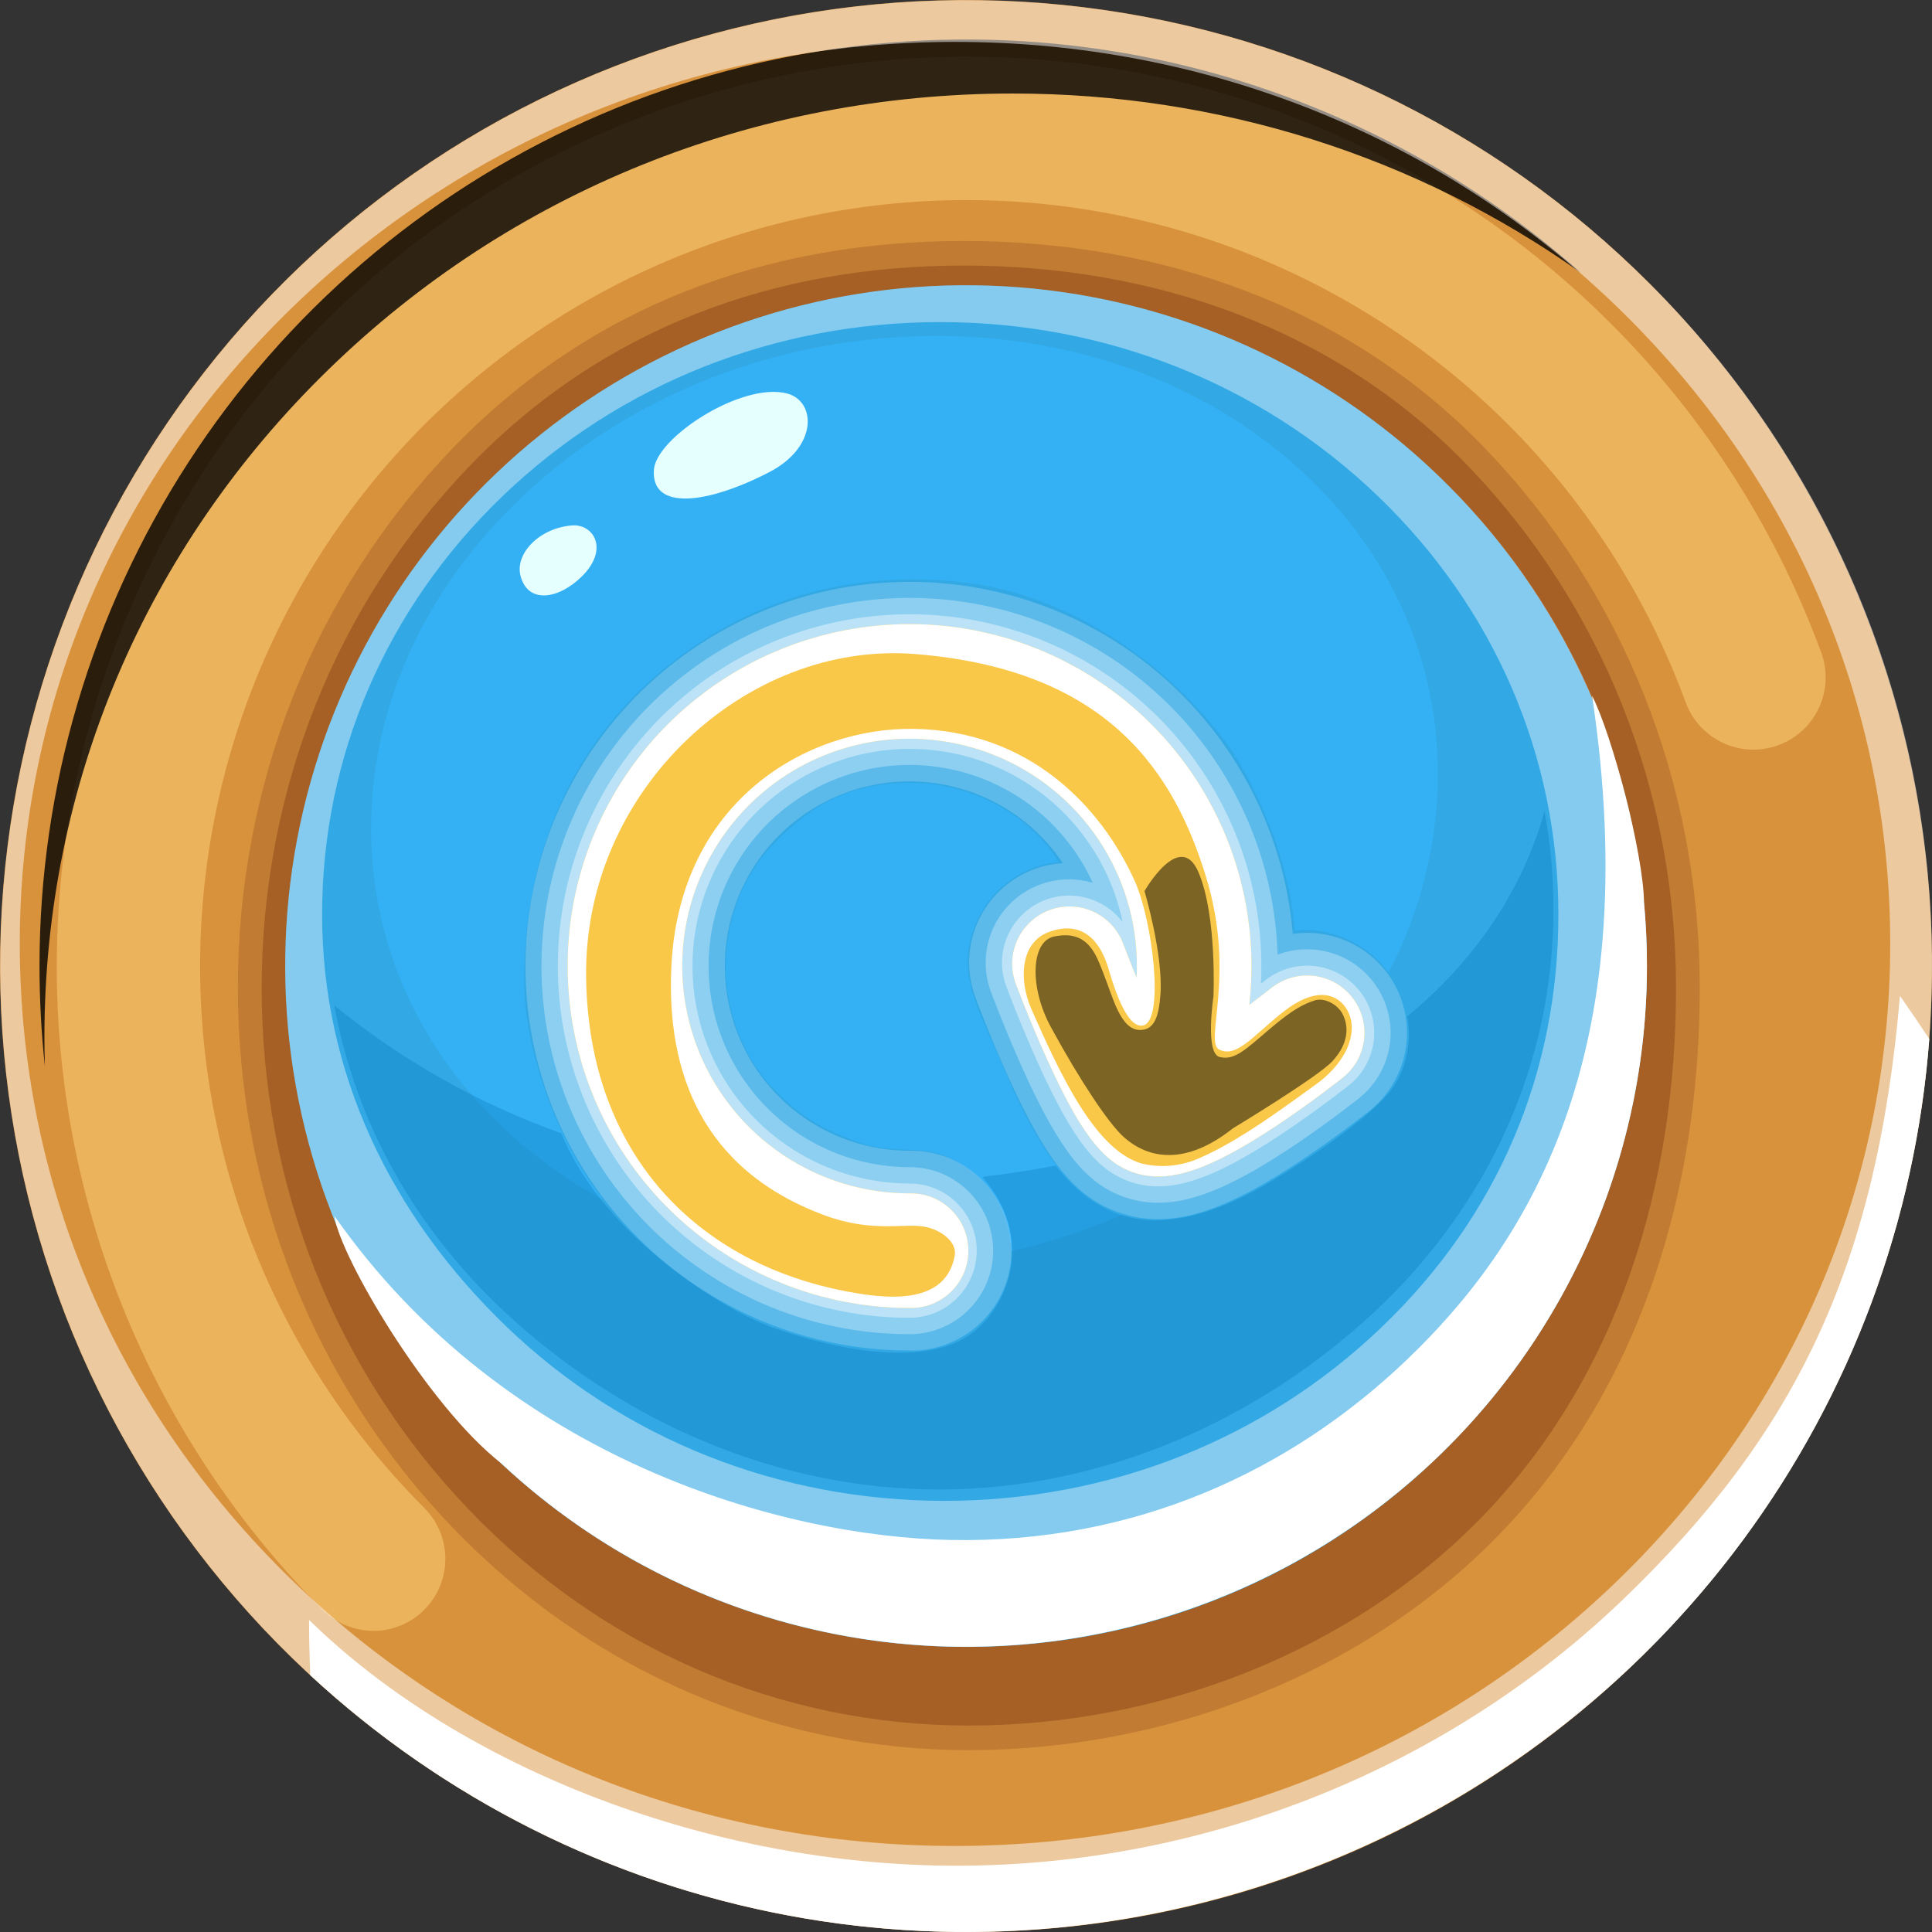 <svg width="161" height="161" viewBox="0 0 161 161" fill="none" xmlns="http://www.w3.org/2000/svg">
<rect x="0" y="0" width="161" height="161" fill="#333333" stroke="none"/>
<path d="M80.503 161C61.878 161 43.83 154.543 29.433 142.729C15.036 130.914 5.181 114.473 1.547 96.207C-2.087 77.94 0.726 58.979 9.505 42.554C18.284 26.129 32.486 13.256 49.693 6.128C66.899 -0.999 86.045 -1.94 103.867 3.466C121.689 8.872 137.086 20.291 147.433 35.776C157.78 51.262 162.438 69.856 160.612 88.39C158.787 106.925 150.591 124.253 137.422 137.422C129.965 144.921 121.094 150.865 111.324 154.912C101.554 158.959 91.078 161.029 80.503 161V161Z" fill="url(#paint0_linear_2040_183)"/>
<path style="mix-blend-mode:screen" opacity="0.5" d="M31.12 135.899C30.331 135.901 29.549 135.746 28.82 135.445C28.091 135.143 27.428 134.7 26.871 134.141C18.864 126.111 12.76 116.389 9.007 105.689C5.254 94.989 3.947 83.583 5.183 72.311C6.42 61.04 10.168 50.189 16.151 40.556C22.134 30.924 30.201 22.756 39.758 16.653C49.315 10.55 60.118 6.667 71.374 5.29C82.629 3.913 94.05 5.077 104.796 8.696C115.542 12.316 125.34 18.298 133.469 26.204C141.598 34.109 147.851 43.737 151.769 54.378C152.319 55.876 152.251 57.531 151.58 58.98C151.248 59.697 150.778 60.341 150.197 60.877C149.616 61.412 148.935 61.828 148.193 62.1C146.695 62.65 145.04 62.582 143.592 61.912C142.144 61.241 141.022 60.023 140.472 58.525C137.181 49.559 131.92 41.446 125.078 34.783C118.236 28.119 109.987 23.076 100.937 20.023C91.887 16.971 82.268 15.987 72.788 17.145C63.308 18.302 54.208 21.572 46.159 26.713C38.11 31.853 31.317 38.734 26.279 46.848C21.242 54.962 18.088 64.102 17.052 73.596C16.015 83.091 17.121 92.696 20.288 101.706C23.456 110.716 28.604 118.901 35.354 125.657C36.194 126.498 36.766 127.568 36.997 128.733C37.229 129.898 37.11 131.105 36.655 132.203C36.201 133.3 35.431 134.238 34.444 134.898C33.456 135.558 32.296 135.911 31.108 135.912L31.12 135.899Z" fill="url(#paint1_linear_2040_183)"/>
<path style="mix-blend-mode:screen" opacity="0.8" d="M3.701 86.446C3.701 65.435 12.094 45.685 27.338 30.829C42.582 15.972 62.843 7.794 84.401 7.794C101.643 7.794 118.058 13.034 131.737 22.732C120.606 12.862 106.861 6.417 92.154 4.173C77.447 1.929 62.405 3.981 48.837 10.083C35.269 16.185 23.752 26.077 15.672 38.569C7.592 51.06 3.293 65.62 3.292 80.497C3.292 83.297 3.442 86.094 3.742 88.878C3.717 88.073 3.701 87.251 3.701 86.446Z" fill="url(#paint2_radial_2040_183)"/>
<path style="mix-blend-mode:multiply" opacity="0.5" d="M137.422 23.587C124.254 10.42 106.927 2.227 88.395 0.402C69.863 -1.422 51.271 3.235 35.788 13.582C20.305 23.928 8.888 39.323 3.483 57.143C-1.922 74.963 -0.981 94.106 6.146 111.31C13.273 128.514 26.145 142.715 42.568 151.493C58.991 160.271 77.95 163.082 96.214 159.449C114.478 155.815 130.917 145.962 142.73 131.566C154.543 117.171 161 99.125 160.999 80.503C161.028 69.929 158.958 59.454 154.911 49.684C150.864 39.914 144.92 31.044 137.422 23.587V23.587ZM134.69 131.815C119.97 146.012 100.399 153.831 79.582 153.831C58.764 153.831 39.196 146.025 24.473 131.815C9.751 117.604 1.648 98.739 1.648 78.661C1.648 58.584 9.767 39.706 24.473 25.508C39.18 11.31 58.764 3.491 79.582 3.491C100.399 3.491 119.97 11.297 134.69 25.508C149.409 39.718 157.518 58.584 157.518 78.661C157.518 98.739 149.409 117.617 134.69 131.815Z" fill="url(#paint3_linear_2040_183)"/>
<path style="mix-blend-mode:multiply" d="M135.396 133.151C120.677 147.349 100.503 155.476 79.686 155.476C59.471 155.476 38.516 147.486 25.755 134.993C25.755 136.529 25.795 138.066 25.855 139.602C36.967 149.878 50.751 156.814 65.626 159.612C80.5 162.411 95.863 160.959 109.95 155.423C124.037 149.887 136.277 140.492 145.267 128.316C154.258 116.139 159.633 101.675 160.776 86.583C159.978 85.371 159.163 84.174 158.331 82.992C156.357 105.986 149.36 119.678 135.396 133.151Z" fill="url(#paint4_radial_2040_183)"/>
<path style="mix-blend-mode:multiply" opacity="0.3" d="M80.735 145.844C64.464 145.844 49.167 139.237 37.664 127.241C26.161 115.244 19.822 99.295 19.822 82.327C19.822 65.36 26.158 49.414 37.664 37.417C49.17 25.421 64.014 20.081 80.285 20.081C96.556 20.081 112.303 25.421 123.809 37.417C135.315 49.414 141.648 65.363 141.648 82.327C141.648 99.292 136.677 115.638 125.171 127.634C113.664 139.631 97.006 145.844 80.735 145.844Z" fill="url(#paint5_linear_2040_183)"/>
<path style="mix-blend-mode:multiply" opacity="0.5" d="M80.737 143.796C64.997 143.796 50.199 137.404 39.068 125.798C27.936 114.192 21.807 98.761 21.807 82.349C21.807 65.938 27.936 50.5 39.068 38.9C50.199 27.3 64.563 22.13 80.303 22.13C96.043 22.13 111.278 27.294 122.406 38.9C133.534 50.507 139.667 65.935 139.667 82.349C139.667 98.764 134.855 114.576 123.721 126.179C112.586 137.782 96.477 143.796 80.737 143.796Z" fill="url(#paint6_linear_2040_183)"/>
<path d="M80.502 137.241C67.377 137.241 54.657 132.689 44.511 124.362C34.365 116.035 27.42 104.447 24.86 91.573C22.299 78.7 24.282 65.337 30.47 53.761C36.657 42.185 46.667 33.113 58.794 28.09C70.921 23.067 84.414 22.404 96.975 26.215C109.535 30.025 120.386 38.073 127.678 48.986C134.97 59.9 138.253 73.005 136.967 86.067C135.68 99.13 129.904 111.342 120.623 120.624C115.366 125.909 109.114 130.099 102.227 132.952C95.341 135.804 87.957 137.262 80.502 137.241Z" fill="url(#paint7_linear_2040_183)"/>
<path style="mix-blend-mode:screen" opacity="0.6" d="M84.281 104.268C87.455 103.551 90.552 102.53 93.53 101.221C87.454 99.859 83.916 89.406 82.726 86.904C81.74 84.828 80.997 82.992 80.731 81.375C80.332 78.967 81.19 76.563 82.623 74.817C83.305 73.971 84.152 73.272 85.111 72.762C86.071 72.251 87.124 71.941 88.206 71.848C88.206 71.848 85.562 66.74 78.324 65.447C75.457 64.935 70.796 65.135 67.008 68.057C63.333 70.889 61.075 74.121 60.554 79.102C60.126 83.207 61.612 87.601 64.138 90.367C66.421 92.865 68.257 93.964 71.342 95.113C75.201 96.547 77.215 94.736 81.003 97.639C82.227 98.579 83.972 100.303 84.281 104.268Z" fill="url(#paint8_linear_2040_183)"/>
<path style="mix-blend-mode:screen" opacity="0.6" d="M43.725 83.236C43.247 72.108 47.344 63.174 53.554 57.291C61.816 49.576 71.305 47.462 80.454 48.549C88.978 49.563 97.25 55.124 102.371 62.138C103.573 63.783 107.367 70.396 107.9 77.566C110.358 77.156 113.774 78.352 115.707 81.047C118.391 75.953 119.803 70.284 119.822 64.526C119.822 54.185 115.198 44.699 106.804 37.814C98.411 30.929 87.249 27.466 75.377 28.068C63.505 28.671 52.343 33.261 43.947 40.998C35.55 48.736 30.929 58.69 30.929 69.032C30.929 79.373 35.553 88.859 43.947 95.744C45.92 97.361 48.04 98.79 50.279 100.013C46.316 95.058 44.012 87.757 43.725 83.236Z" fill="url(#paint9_linear_2040_183)"/>
<path style="mix-blend-mode:multiply" opacity="0.3" d="M128.715 67.599C126.72 74.687 122.523 80.357 117.265 84.704C117.674 86.683 117.228 89.331 115.704 91.12C113.859 93.272 109.49 96.31 106.024 98.392C102.902 100.266 99.196 101.874 95.72 101.671C92.754 101.496 90.259 100.066 87.974 97.134C85.878 97.528 83.827 97.84 81.857 98.071C86.572 103.435 83.774 109.58 80.295 111.56C76.299 113.833 69.301 112.381 64.318 110.604C60.571 109.271 50.323 103.164 46.788 94.446C39.918 91.996 33.517 88.391 27.86 83.786C29.612 93.44 34.523 102.333 42.127 109.39C51.787 118.364 64.583 124.125 78.247 124.125C91.911 124.125 104.807 118.364 114.467 109.39C124.128 100.416 129.455 88.469 129.455 75.789C129.459 73.042 129.212 70.301 128.715 67.599V67.599Z" fill="url(#paint10_linear_2040_183)"/>
<path style="mix-blend-mode:multiply" opacity="0.4" d="M120.625 40.387C111.343 31.105 99.129 25.328 86.066 24.041C73.002 22.755 59.897 26.037 48.982 33.33C38.068 40.623 30.02 51.475 26.209 64.036C22.399 76.598 23.062 90.092 28.085 102.219C33.109 114.347 42.182 124.357 53.759 130.545C65.336 136.733 78.7 138.715 91.575 136.154C104.449 133.592 116.037 126.646 124.364 116.499C132.692 106.352 137.243 93.631 137.242 80.504C137.262 73.05 135.804 65.667 132.952 58.781C130.099 51.895 125.909 45.643 120.625 40.387V40.387ZM115.12 110.614C105.39 119.937 92.454 125.071 78.696 125.071C64.939 125.071 51.999 119.937 42.27 110.614C32.54 101.29 26.842 89.381 26.842 76.204C26.842 63.028 32.2 50.622 41.929 41.298C51.659 31.975 64.595 26.841 78.356 26.841C92.117 26.841 105.05 31.978 114.779 41.298C124.509 50.619 129.867 63.018 129.867 76.204C129.867 89.391 124.849 101.303 115.12 110.614V110.614Z" fill="url(#paint11_linear_2040_183)"/>
<path style="mix-blend-mode:multiply" d="M117.273 113.277C107.543 122.601 94.538 128.64 79.179 128.33C65.421 128.056 42.206 121.811 27.867 101.328C28.289 104.659 35.652 117.168 41.762 121.936C49.84 129.489 59.95 134.517 70.847 136.401C81.744 138.285 92.955 136.943 103.1 132.54C113.245 128.137 121.881 120.865 127.948 111.618C134.015 102.372 137.247 91.554 137.247 80.495C137.247 78.705 137.159 76.932 136.997 75.171C136.969 71.28 134.377 61.31 132.669 57.966C137.241 88.357 127.002 103.954 117.273 113.277Z" fill="url(#paint12_radial_2040_183)"/>
<path d="M65.553 32.78C61.756 31.843 54.696 36.467 54.493 39.131C54.225 42.625 58.999 41.997 64.12 39.337C68.204 37.211 68.01 33.395 65.553 32.78Z" fill="#E5FFFF"/>
<path d="M47.681 43.786C44.943 43.989 42.919 46.135 43.369 47.955C43.959 50.347 46.532 49.969 48.493 48.03C50.788 45.757 49.455 43.655 47.681 43.786Z" fill="#E5FFFF"/>
<path style="mix-blend-mode:multiply" opacity="0.2" d="M75.797 112.543C69.578 112.539 63.495 110.725 58.29 107.322C53.085 103.918 48.984 99.073 46.486 93.378C43.989 87.683 43.203 81.384 44.226 75.25C45.248 69.115 48.035 63.412 52.245 58.835C56.454 54.258 61.906 51.005 67.933 49.474C73.961 47.944 80.303 48.201 86.187 50.214C92.071 52.228 97.241 55.911 101.067 60.814C104.892 65.717 107.208 71.627 107.73 77.824C109.542 77.562 111.389 77.904 112.986 78.797C114.584 79.689 115.843 81.084 116.568 82.763C117.294 84.444 117.446 86.316 117.001 88.091C116.556 89.866 115.539 91.445 114.106 92.584C113.994 92.672 111.274 94.835 108.068 96.94C102.903 100.334 99.325 101.724 96.09 101.586C95.123 101.548 94.166 101.367 93.252 101.049C89.667 99.8 87.266 96.877 84.069 89.843C82.507 86.439 81.302 83.161 81.29 83.129C80.834 81.912 80.67 80.605 80.811 79.313C80.953 78.021 81.396 76.78 82.105 75.69C82.813 74.601 83.768 73.693 84.892 73.04C86.015 72.386 87.277 72.006 88.574 71.929C87.093 69.722 85.066 67.937 82.69 66.746C80.314 65.556 77.67 65.001 75.016 65.136C72.361 65.27 69.787 66.09 67.544 67.515C65.3 68.94 63.464 70.921 62.214 73.266C60.964 75.612 60.342 78.241 60.41 80.897C60.477 83.554 61.232 86.148 62.599 88.427C63.967 90.706 65.901 92.591 68.214 93.9C70.527 95.21 73.139 95.897 75.797 95.897C76.904 95.876 78.004 96.075 79.033 96.484C80.062 96.893 80.999 97.503 81.79 98.278C82.58 99.053 83.208 99.978 83.637 100.999C84.065 102.02 84.286 103.116 84.286 104.223C84.286 105.33 84.065 106.426 83.637 107.447C83.208 108.468 82.58 109.393 81.79 110.168C80.999 110.944 80.062 111.553 79.033 111.962C78.004 112.371 76.904 112.571 75.797 112.549V112.543Z" fill="url(#paint13_linear_2040_183)"/>
<path style="mix-blend-mode:multiply" opacity="0.3" d="M75.799 111.182C69.771 111.181 63.878 109.406 58.854 106.076C53.83 102.747 49.898 98.011 47.549 92.46C45.2 86.91 44.537 80.79 45.645 74.866C46.753 68.941 49.581 63.474 53.777 59.147C57.972 54.82 63.35 51.825 69.237 50.536C75.125 49.246 81.262 49.72 86.882 51.897C92.503 54.074 97.357 57.859 100.839 62.778C104.322 67.697 106.278 73.533 106.464 79.558C108.016 78.971 109.726 78.959 111.287 79.522C112.847 80.085 114.155 81.188 114.974 82.63C115.794 84.072 116.072 85.76 115.757 87.388C115.442 89.017 114.556 90.48 113.259 91.513C113.146 91.604 110.467 93.734 107.326 95.8C102.421 99.023 99.079 100.347 96.154 100.222C95.319 100.189 94.494 100.032 93.706 99.757C90.53 98.661 88.335 95.919 85.319 89.278C83.786 85.902 82.59 82.692 82.577 82.658C82.125 81.448 82.018 80.136 82.27 78.869C82.522 77.602 83.122 76.431 84.003 75.486C84.884 74.541 86.011 73.861 87.257 73.521C88.503 73.181 89.819 73.195 91.058 73.562C89.811 70.823 87.849 68.469 85.379 66.749C82.908 65.03 80.02 64.007 77.017 63.789C74.015 63.572 71.009 64.167 68.316 65.512C65.623 66.857 63.342 68.903 61.713 71.434C60.084 73.965 59.167 76.889 59.058 79.897C58.949 82.905 59.652 85.888 61.094 88.53C62.536 91.173 64.663 93.378 67.251 94.915C69.84 96.451 72.794 97.262 75.805 97.262C77.651 97.262 79.421 97.995 80.726 99.3C82.031 100.606 82.765 102.376 82.765 104.222C82.765 106.068 82.031 107.838 80.726 109.143C79.421 110.448 77.651 111.182 75.805 111.182H75.799Z" fill="url(#paint14_linear_2040_183)"/>
<path style="mix-blend-mode:multiply" opacity="0.4" d="M75.799 109.817C70.001 109.817 64.333 108.098 59.513 104.877C54.692 101.656 50.935 97.077 48.716 91.721C46.498 86.365 45.917 80.471 47.048 74.784C48.179 69.098 50.971 63.875 55.071 59.775C59.17 55.676 64.393 52.884 70.08 51.753C75.766 50.622 81.66 51.202 87.016 53.421C92.373 55.64 96.951 59.397 100.172 64.218C103.393 69.038 105.112 74.706 105.112 80.503C105.112 80.993 105.112 81.487 105.075 81.977C105.203 81.88 105.327 81.78 105.449 81.683C106.612 80.762 108.092 80.34 109.566 80.509C111.039 80.678 112.385 81.425 113.308 82.586C114.229 83.748 114.652 85.228 114.483 86.701C114.315 88.175 113.569 89.521 112.409 90.445C112.297 90.532 109.646 92.631 106.57 94.657C101.927 97.708 98.833 98.966 96.207 98.857C95.504 98.83 94.81 98.698 94.146 98.467C91.379 97.511 89.394 94.96 86.555 88.715C85.075 85.455 83.901 82.317 83.851 82.183C83.382 80.925 83.38 79.539 83.848 78.28C84.315 77.021 85.22 75.972 86.397 75.324C87.574 74.677 88.944 74.475 90.258 74.754C91.572 75.034 92.741 75.776 93.553 76.847C92.859 73.494 91.229 70.406 88.852 67.942C86.475 65.478 83.448 63.738 80.122 62.924C76.797 62.111 73.308 62.256 70.062 63.345C66.816 64.433 63.944 66.419 61.781 69.073C59.618 71.727 58.251 74.939 57.839 78.338C57.428 81.737 57.988 85.183 59.455 88.277C60.922 91.37 63.237 93.985 66.129 95.816C69.022 97.648 72.375 98.622 75.799 98.626C77.282 98.626 78.706 99.215 79.755 100.265C80.804 101.314 81.394 102.737 81.394 104.221C81.394 105.705 80.804 107.129 79.755 108.178C78.706 109.227 77.282 109.817 75.799 109.817V109.817Z" fill="url(#paint15_linear_2040_183)"/>
<path d="M112.667 83.095C111.879 82.103 110.73 81.465 109.471 81.32C108.213 81.176 106.949 81.537 105.957 82.324C105.357 82.802 104.736 83.261 104.111 83.738C104.232 82.664 104.292 81.584 104.292 80.504C104.292 74.868 102.621 69.358 99.49 64.672C96.359 59.986 91.909 56.334 86.702 54.177C81.495 52.02 75.765 51.456 70.238 52.556C64.71 53.655 59.633 56.369 55.648 60.354C51.663 64.339 48.949 69.417 47.849 74.944C46.75 80.472 47.314 86.201 49.471 91.408C51.627 96.615 55.28 101.066 59.966 104.197C64.652 107.328 70.161 108.999 75.797 108.999C76.434 109.015 77.069 108.904 77.662 108.671C78.256 108.438 78.797 108.089 79.254 107.644C79.71 107.199 80.073 106.667 80.321 106.08C80.569 105.492 80.697 104.861 80.697 104.223C80.697 103.586 80.569 102.954 80.321 102.367C80.073 101.779 79.71 101.247 79.254 100.802C78.797 100.357 78.256 100.008 77.662 99.775C77.069 99.543 76.434 99.431 75.797 99.448C72.05 99.448 68.388 98.336 65.272 96.255C62.157 94.173 59.729 91.215 58.295 87.753C56.861 84.291 56.486 80.483 57.217 76.808C57.948 73.133 59.752 69.757 62.402 67.108C65.051 64.459 68.427 62.655 72.101 61.924C75.776 61.193 79.585 61.568 83.046 63.002C86.508 64.436 89.467 66.864 91.548 69.979C93.63 73.094 94.741 76.757 94.741 80.504C94.741 80.831 94.741 81.153 94.716 81.475C94.319 80.516 93.929 79.532 93.57 78.564C93.111 77.4 92.214 76.462 91.071 75.953C89.928 75.443 88.63 75.402 87.457 75.839C86.285 76.276 85.33 77.156 84.799 78.289C84.268 79.422 84.203 80.719 84.618 81.899C84.668 82.027 85.823 85.125 87.3 88.375C90.032 94.383 91.89 96.806 94.41 97.693C94.999 97.897 95.614 98.013 96.237 98.039C98.706 98.139 101.688 96.884 106.119 93.98C109.154 91.985 111.786 89.896 111.899 89.808C112.39 89.418 112.8 88.935 113.105 88.387C113.41 87.838 113.603 87.235 113.675 86.611C113.746 85.988 113.694 85.356 113.521 84.753C113.348 84.15 113.058 83.586 112.667 83.095V83.095Z" fill="url(#paint16_linear_2040_183)"/>
<path style="mix-blend-mode:screen" opacity="0.5" d="M95.374 74.259C95.374 74.259 96.936 79.489 96.705 82.861C96.567 84.806 96.158 85.831 95 85.831C93.361 85.831 92.745 83.099 91.927 81.05C91.334 79.567 90.678 77.438 87.831 78.046C85.916 78.455 85.748 82.249 87.59 85.624C90.047 90.13 92.392 93.624 93.632 94.739C95.68 96.584 98.787 97.165 102.747 94.024C102.747 94.024 109.841 89.737 111.043 88.425C112.545 86.786 112.339 85.303 111.833 84.413C111.421 83.692 110.359 83.099 109.541 83.373C108.723 83.648 107.833 84.02 105.794 85.762C103.755 87.504 102.859 88.391 101.632 88.082C100.405 87.773 101.12 83.064 101.12 83.064C101.12 83.064 101.432 76.407 99.889 72.723C98.347 69.038 95.374 74.259 95.374 74.259Z" fill="url(#paint17_linear_2040_183)"/>
<path style="mix-blend-mode:multiply" d="M112.667 83.095C111.879 82.103 110.73 81.465 109.471 81.32C108.213 81.176 106.949 81.537 105.957 82.324C105.357 82.802 104.736 83.261 104.111 83.738C104.232 82.664 104.292 81.584 104.292 80.504C104.292 74.868 102.621 69.358 99.49 64.672C96.359 59.986 91.909 56.334 86.702 54.177C81.495 52.02 75.765 51.456 70.238 52.556C64.71 53.655 59.633 56.369 55.648 60.354C51.663 64.339 48.949 69.417 47.849 74.944C46.75 80.472 47.314 86.201 49.471 91.408C51.627 96.615 55.28 101.066 59.966 104.197C64.652 107.328 70.161 108.999 75.797 108.999C76.434 109.015 77.069 108.904 77.662 108.671C78.256 108.438 78.797 108.089 79.254 107.644C79.71 107.199 80.073 106.667 80.321 106.08C80.569 105.492 80.697 104.861 80.697 104.223C80.697 103.586 80.569 102.954 80.321 102.367C80.073 101.779 79.71 101.247 79.254 100.802C78.797 100.357 78.256 100.008 77.662 99.775C77.069 99.543 76.434 99.431 75.797 99.448C72.05 99.448 68.388 98.336 65.272 96.255C62.157 94.173 59.729 91.215 58.295 87.753C56.861 84.291 56.486 80.483 57.217 76.808C57.948 73.133 59.752 69.757 62.402 67.108C65.051 64.459 68.427 62.655 72.101 61.924C75.776 61.193 79.585 61.568 83.046 63.002C86.508 64.436 89.467 66.864 91.548 69.979C93.63 73.094 94.741 76.757 94.741 80.504C94.741 80.831 94.741 81.153 94.716 81.475C94.319 80.516 93.929 79.532 93.57 78.564C93.111 77.4 92.214 76.462 91.071 75.953C89.928 75.443 88.63 75.402 87.457 75.839C86.285 76.276 85.33 77.156 84.799 78.289C84.268 79.422 84.203 80.719 84.618 81.899C84.668 82.027 85.823 85.125 87.3 88.375C90.032 94.383 91.89 96.806 94.41 97.693C94.999 97.897 95.614 98.013 96.237 98.039C98.706 98.139 101.688 96.884 106.119 93.98C109.154 91.985 111.786 89.896 111.899 89.808C112.39 89.418 112.8 88.935 113.105 88.387C113.41 87.838 113.603 87.235 113.675 86.611C113.746 85.988 113.694 85.356 113.521 84.753C113.348 84.15 113.058 83.586 112.667 83.095V83.095ZM109.607 90.405C107.459 91.938 103.262 95.135 99.774 96.584C98.306 97.202 96.679 97.334 95.131 96.959C91.312 95.844 88.409 89.687 85.948 84.088C84.89 81.674 84.993 78.499 87.484 77.637C90.148 76.716 91.668 78.28 92.402 80.813C93.526 84.703 94.55 85.727 95.372 85.421C97.011 84.703 96.027 76.707 94.585 73.472C91.775 67.192 85.745 60.876 76.119 60.738C67.31 60.614 56.578 66.705 55.944 80.607C55.542 89.368 58.502 97.505 68.746 101.287C72.696 102.745 75.366 101.911 77.04 102.223C78.482 102.492 79.756 103.538 79.566 104.612C78.798 108.968 73.455 108.165 70.554 107.616C58.264 105.296 49.081 96.338 48.844 81.534C48.588 65.825 62.199 53.398 76.222 54.5C92.59 55.786 97.913 64.676 100.492 73.035C103.053 81.331 100.286 86.861 101.62 87.476C103.112 88.163 104.43 86.28 107.012 84.266C109.469 82.355 111.177 82.705 112.061 83.857C113.316 85.503 112.573 88.285 109.607 90.405Z" fill="url(#paint18_linear_2040_183)"/>
<defs>
<linearGradient id="paint0_linear_2040_183" x1="248842" y1="49106.6" x2="248842" y2="100277" gradientUnits="userSpaceOnUse">
<stop stop-color="#D9923C"/>
<stop offset="1" stop-color="#BD6519"/>
</linearGradient>
<linearGradient id="paint1_linear_2040_183" x1="212706" y1="21866.4" x2="227133" y2="52937.3" gradientUnits="userSpaceOnUse">
<stop stop-color="#FFD37E"/>
<stop offset="1"/>
</linearGradient>
<radialGradient id="paint2_radial_2040_183" cx="0" cy="0" r="1" gradientUnits="userSpaceOnUse" gradientTransform="translate(183278 13533.2) scale(31365 20899.9)">
<stop stop-color="#FFD37E"/>
<stop offset="1"/>
</radialGradient>
<linearGradient id="paint3_linear_2040_183" x1="230738" y1="-8979.52" x2="254499" y2="79722.8" gradientUnits="userSpaceOnUse">
<stop stop-color="white"/>
<stop offset="1" stop-color="#BD6519"/>
</linearGradient>
<radialGradient id="paint4_radial_2040_183" cx="0" cy="0" r="1" gradientUnits="userSpaceOnUse" gradientTransform="translate(221734 48029.2) scale(33431.2 19314.8)">
<stop stop-color="#A95C19"/>
<stop offset="1" stop-color="white"/>
</radialGradient>
<linearGradient id="paint5_linear_2040_183" x1="197255" y1="58230.7" x2="214455" y2="79701.6" gradientUnits="userSpaceOnUse">
<stop stop-color="#8B4519"/>
<stop offset="1" stop-color="white"/>
</linearGradient>
<linearGradient id="paint6_linear_2040_183" x1="188641" y1="54941.1" x2="205444" y2="79669.4" gradientUnits="userSpaceOnUse">
<stop stop-color="#8B4519"/>
<stop offset="1" stop-color="white"/>
</linearGradient>
<linearGradient id="paint7_linear_2040_183" x1="174560" y1="36317.2" x2="179102" y2="62918" gradientUnits="userSpaceOnUse">
<stop stop-color="#32A9E5"/>
<stop offset="1" stop-color="#007FC3"/>
</linearGradient>
<linearGradient id="paint8_linear_2040_183" x1="49568.8" y1="9073.97" x2="50837.5" y2="13760.9" gradientUnits="userSpaceOnUse">
<stop stop-color="#35B5FF"/>
<stop offset="1"/>
</linearGradient>
<linearGradient id="paint9_linear_2040_183" x1="133544" y1="14466.3" x2="135154" y2="23140.6" gradientUnits="userSpaceOnUse">
<stop stop-color="#35B5FF"/>
<stop offset="1"/>
</linearGradient>
<linearGradient id="paint10_linear_2040_183" x1="158111" y1="26640.9" x2="157687" y2="21306.3" gradientUnits="userSpaceOnUse">
<stop stop-color="white"/>
<stop offset="1" stop-color="#0072B5"/>
</linearGradient>
<linearGradient id="paint11_linear_2040_183" x1="160746" y1="-7294.32" x2="173698" y2="35581.6" gradientUnits="userSpaceOnUse">
<stop stop-color="white"/>
<stop offset="1" stop-color="#0072B5"/>
</linearGradient>
<radialGradient id="paint12_radial_2040_183" cx="0" cy="0" r="1" gradientUnits="userSpaceOnUse" gradientTransform="translate(176058 40076.8) scale(28301.9 20509.6)">
<stop stop-color="#00639F"/>
<stop offset="1" stop-color="white"/>
</radialGradient>
<linearGradient id="paint13_linear_2040_183" x1="110966" y1="11819.8" x2="112592" y2="21859.7" gradientUnits="userSpaceOnUse">
<stop stop-color="white"/>
<stop offset="1" stop-color="#0072B5"/>
</linearGradient>
<linearGradient id="paint14_linear_2040_183" x1="106241" y1="13162.9" x2="107767" y2="19592.6" gradientUnits="userSpaceOnUse">
<stop stop-color="white"/>
<stop offset="1" stop-color="#0072B5"/>
</linearGradient>
<linearGradient id="paint15_linear_2040_183" x1="103522" y1="10909.5" x2="104155" y2="16548.4" gradientUnits="userSpaceOnUse">
<stop stop-color="white"/>
<stop offset="1" stop-color="#0072B5"/>
</linearGradient>
<linearGradient id="paint16_linear_2040_183" x1="99988.2" y1="15452.5" x2="102673" y2="23853.1" gradientUnits="userSpaceOnUse">
<stop stop-color="#F9C849"/>
<stop offset="1" stop-color="#ED7C18"/>
</linearGradient>
<linearGradient id="paint17_linear_2040_183" x1="41371.8" y1="10671.9" x2="41698.8" y2="9148.78" gradientUnits="userSpaceOnUse">
<stop stop-color="#FFEA7E"/>
<stop offset="1"/>
</linearGradient>
<linearGradient id="paint18_linear_2040_183" x1="102502" y1="8795.23" x2="102566" y2="14852.1" gradientUnits="userSpaceOnUse">
<stop stop-color="white"/>
<stop offset="1" stop-color="#BD6F31"/>
</linearGradient>
</defs>
</svg>
